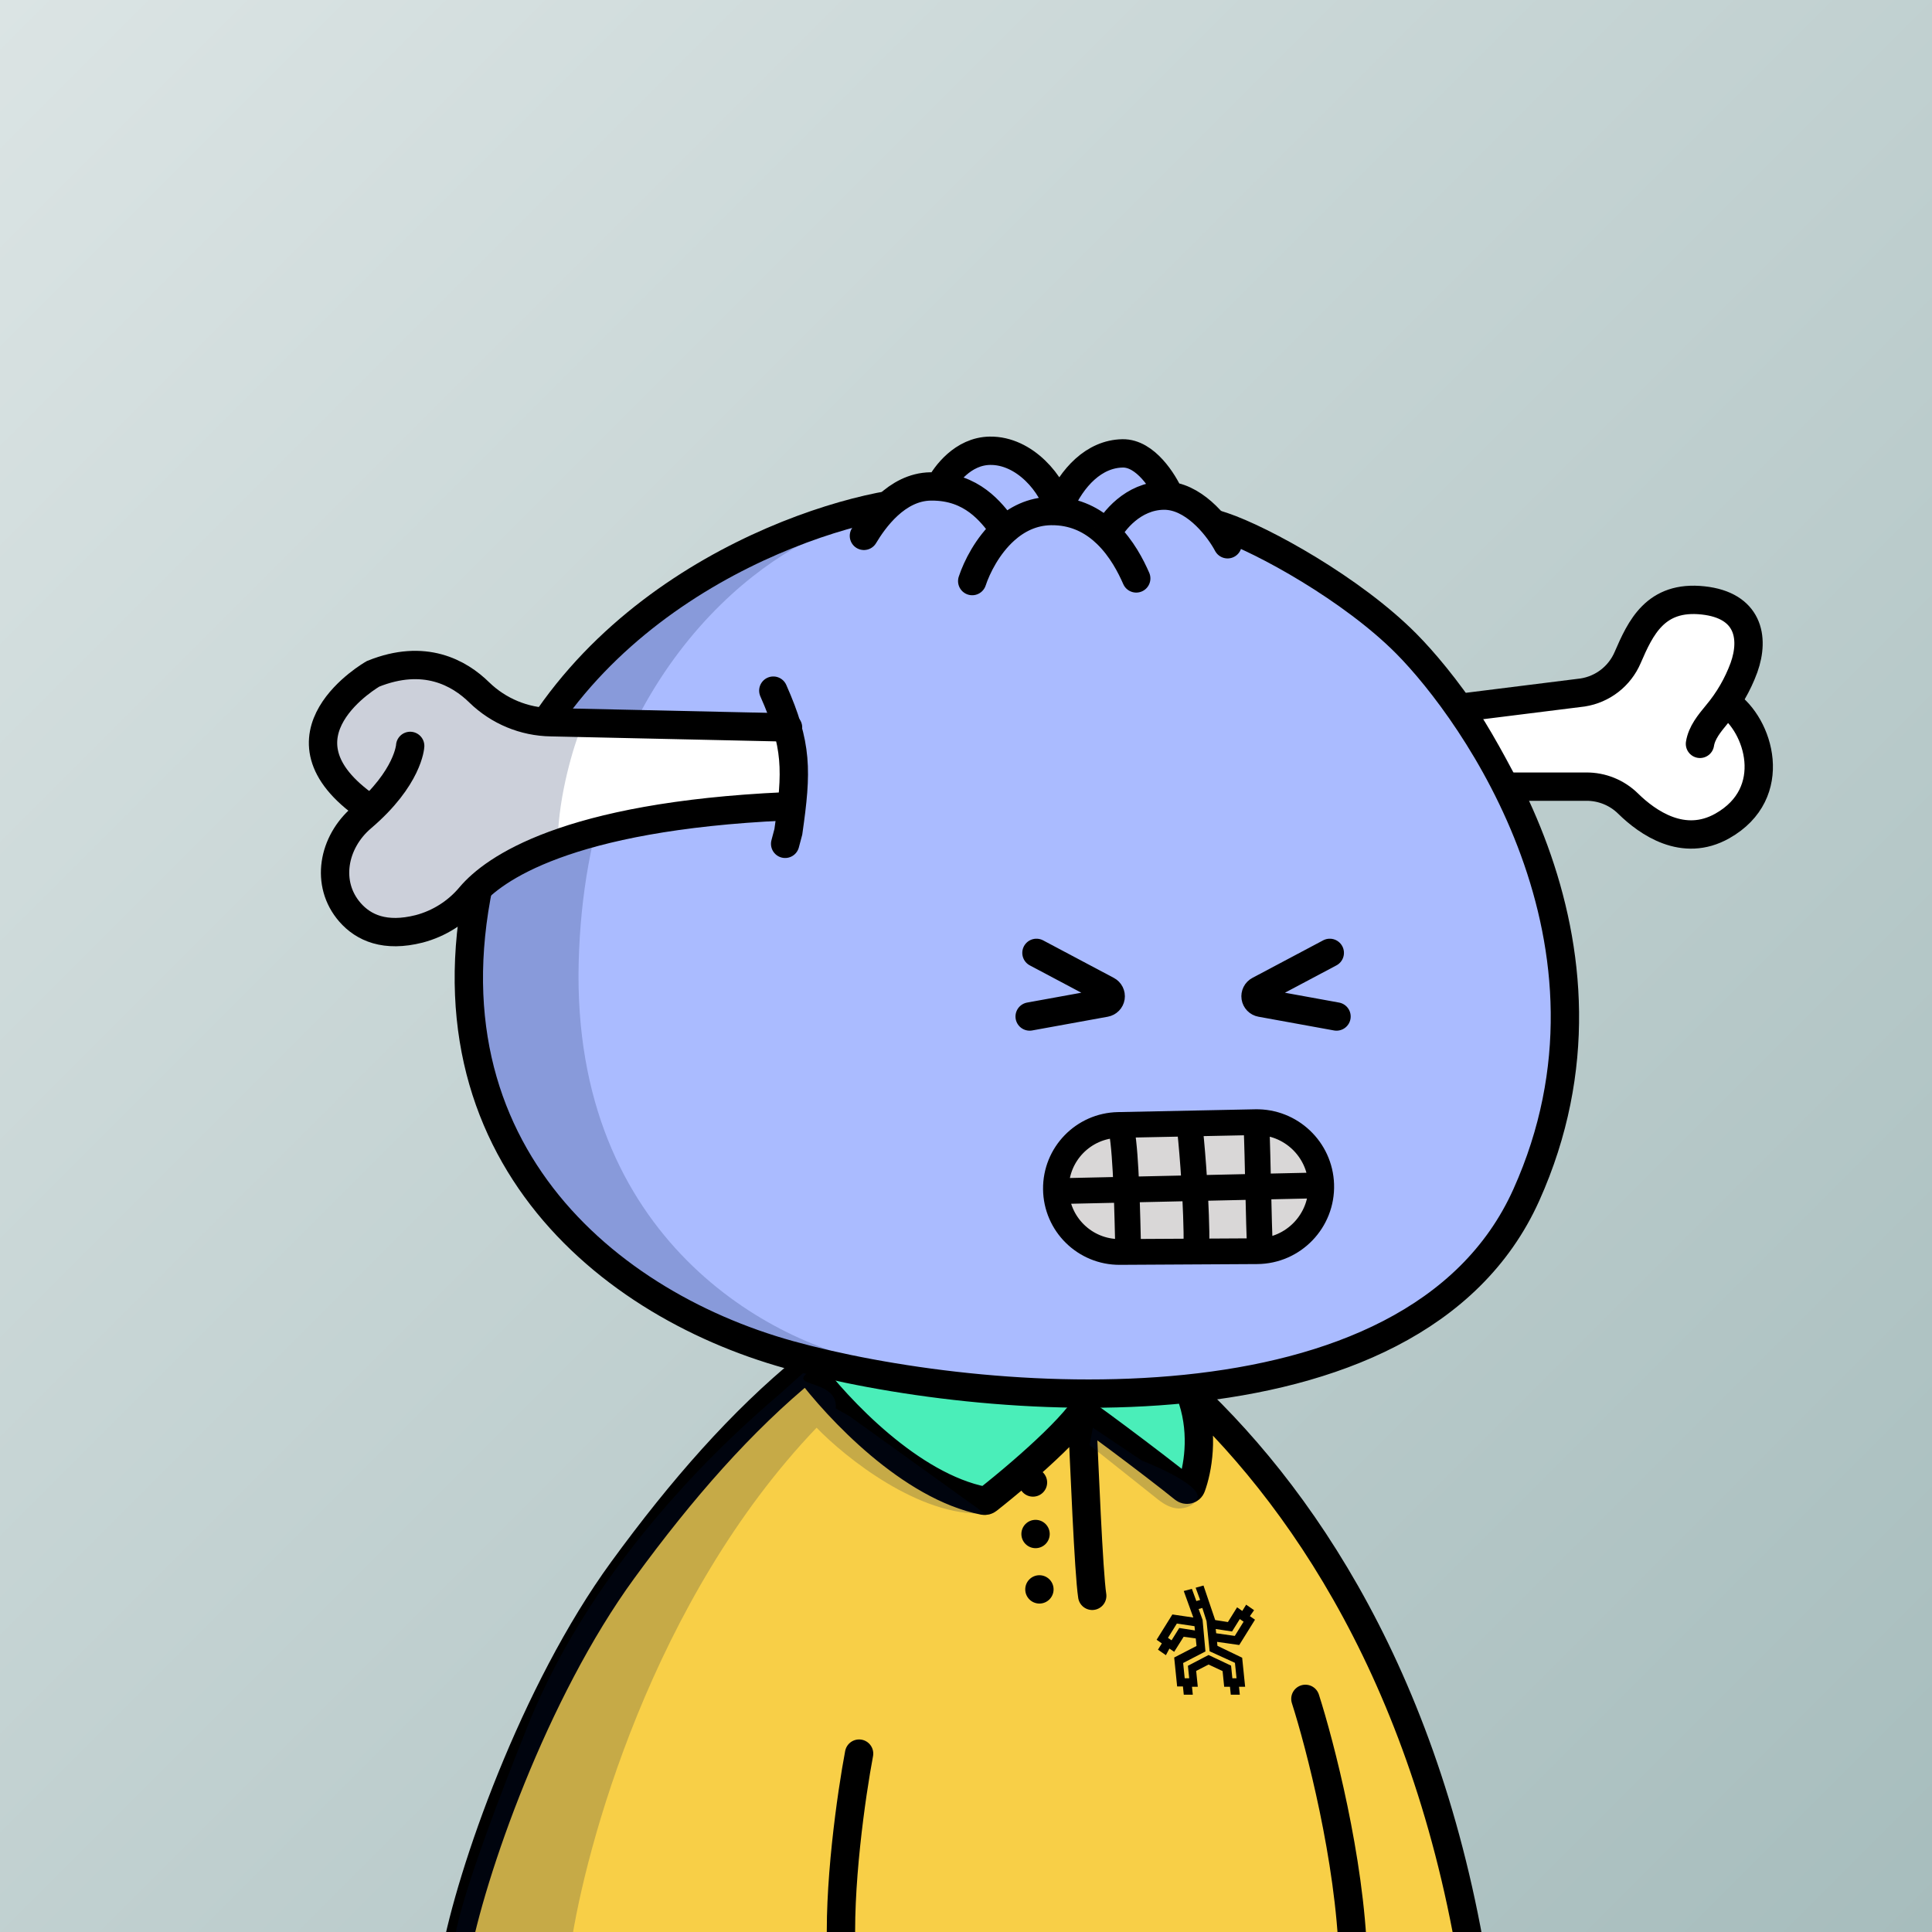 <svg
      xmlns="http://www.w3.org/2000/svg"
      preserveAspectRatio="xMidYMin meet"
      fill="none"
      viewBox="0 0 1500 1500"
    >
      <rect x="0" y="0" width="1500" height="1500" fill="#808080" stroke="none"/>
      <g>
      <path fill="url(#prefix__paint0_linear_53_28788)" d="M0 0h1500v1500H0z"/><defs><linearGradient id="prefix__paint0_linear_53_28788" x1="0" y1="0" x2="1500" y2="1500" gradientUnits="userSpaceOnUse">
<stop stop-color="#DBE4E4"/>
<stop offset="1" stop-color="#A7BDBD"/>
</linearGradient></defs>
      <g clip-path="url(#clip0_481_230)">
<path d="M412 1344L351 1510.5H1139.5L1072 1282L994 1158.5L934 1099L920 1158.5L842 1099L761 1168.5L702.5 1137.5L626 1061L505 1185.5L412 1344Z" fill="#F8CF47"/>
<path d="M782 1014.5C704.8 1008.9 645.5 1043.17 625.5 1061L676.5 1117L762 1167.5L834.5 1103L924 1156V1081.5C908.833 1061.5 859.2 1020.1 782 1014.5Z" fill="#4AEEB9"/>
<path d="M353.5 1519.5C365.5 1454.33 414.5 1313.6 483.5 1219C529.307 1156.2 575.854 1103.13 626.504 1061.8M1142.5 1519.5C1103.44 1290.29 1000.08 1146.05 905.02 1064.27C826.037 996.323 710.273 994.302 629.137 1059.66C628.258 1060.37 627.38 1061.08 626.504 1061.8M1013.5 1319C1024.83 1354.33 1048.1 1443.9 1050.5 1519.5M667 1361.5C661.167 1392.33 650.3 1467.1 653.5 1519.5M926 1087C934.762 1114.34 929.833 1141.11 925.003 1154.27C924.105 1156.72 921.076 1157.36 919.054 1155.71C913.678 1151.34 905.408 1144.87 896 1137.66C878.238 1124.04 856.424 1107.73 842.381 1097.69C841.674 1097.19 840.824 1097.04 840.032 1097.2M840 1096.5C840.01 1096.73 840.021 1096.96 840.032 1097.2M840.032 1097.2C841.872 1137.95 845.216 1220.71 848 1239M840.032 1097.2C839.339 1097.34 838.69 1097.72 838.219 1098.32C827.763 1111.55 809.829 1128.31 793.42 1142.5C783.296 1151.26 773.753 1159.03 766.905 1164.4C766.012 1165.1 764.867 1165.39 763.753 1165.17C707.225 1153.99 651.021 1094.56 626.504 1061.8" stroke="black" stroke-width="22" stroke-linecap="round"/>
<circle cx="807" cy="1234" r="11" fill="black"/>
<circle cx="804" cy="1191" r="11" fill="black"/>
<circle cx="802" cy="1151" r="11" fill="black"/>
<path d="M409.87 1339.62C462.691 1207.98 569.086 1113.24 605.384 1082.33L632.5 1058L637.5 1059.48C599.917 1079.63 651 1067.5 648.91 1093.5L659.5 1099.5L764.5 1175C714.1 1177.8 656.5 1131.81 634 1108.47C506.332 1241.92 454.501 1434.51 443.159 1511H353.699C350.414 1508.73 357.049 1471.27 409.87 1339.62Z" fill="#001647" fill-opacity="0.2"/>
<path d="M898.993 1164.13L846 1122L848.5 1108.47L886.5 1134C902.5 1140.17 933.5 1154.7 929.5 1163.5C927.233 1168.49 922.182 1170.5 917.169 1171.06C910.478 1171.81 904.264 1168.32 898.993 1164.13Z" fill="#001647" fill-opacity="0.2"/>
<path fill-rule="evenodd" clip-rule="evenodd" d="M964.41 1287.05L945.22 1277.82L944.91 1274.73L962.15 1277.18L974.38 1257.54L970.4 1254.77L973.67 1250.15L967.51 1245.86L964.51 1250.73L960.48 1247.91L953.34 1259.35L943.47 1257.8L934.39 1231L928.3 1232.71L931.78 1242.2L928.84 1243.04L925.38 1233.58L919.06 1235.25L926.49 1255.84L910.23 1253.46L898 1273.1L902.05 1275.92L899.05 1280.79L905.21 1285.09L907.95 1279.95L911.63 1282.46L918.99 1270.77L928.38 1272.06L928.98 1277.93L911.64 1286.89L913.93 1309.36H918.43L919.08 1315.77H926.09L925.46 1309.62H929.96L928.71 1297.3L938.33 1292.34L949.21 1297.42L950.45 1309.62H954.95L955.58 1315.77H962.59L961.97 1309.62H966.72L964.41 1287.05ZM915.57 1263.96L909.6 1273.54L906.81 1271.63L913.7 1260.53L927.41 1262.57L927.75 1265.88L915.57 1263.96ZM956.57 1266.68L962.59 1257.03L965.53 1259.08L958.69 1270.12L944.23 1268.06L943.89 1264.75L956.57 1266.68ZM956.8 1303.02L955.8 1293.19L938.31 1284.94L922.29 1293.31L923.29 1303.02H919.8L918.59 1291.15L935.91 1282.19L933.67 1257.61L930.6 1249.24L933.49 1248.41L936.76 1258.66L939.15 1282.05L958.81 1291.02L960.04 1303.02H956.8Z" fill="black"/>
</g>
<defs>
<clipPath id="clip0_481_230">
<rect width="1500" height="1500" fill="white"/>
</clipPath>
</defs>
      <g clip-path="url(#clip0_497_1194)">
<path d="M379.667 654.812C432.345 471.574 618.472 401.981 699.114 390.653C740.985 382.718 849.655 375.215 949.364 408.675C980 418.956 1049.88 457.388 1091.92 499.818C1144.47 552.856 1272.97 732.052 1185.05 927.725C1097.12 1123.4 758.414 1092.29 612.749 1051.82C464.472 1010.63 314.48 881.563 379.667 654.812Z" fill="#AABBFF"/>
<path d="M449.293 747.204C454.734 531.068 585.306 432.345 649.911 410C432.292 459.565 365.296 655.455 364 747.204C377.99 984.871 584.496 1053.43 681 1058C601.498 1044.46 443.853 963.339 449.293 747.204Z" fill="#001647" fill-opacity="0.2"/>
<path d="M379.667 654.812C432.345 471.574 618.472 401.981 699.114 390.653C740.985 382.718 849.655 375.215 949.364 408.675C980 418.956 1049.88 457.388 1091.92 499.818C1144.47 552.856 1272.97 732.052 1185.05 927.725C1097.12 1123.4 758.414 1092.29 612.749 1051.82C464.472 1010.63 314.48 881.563 379.667 654.812Z" stroke="black" stroke-width="22" stroke-linecap="round"/>
</g>
<defs>
    <clipPath id="prefix__clip0_299_662"><path fill="#fff" d="M0 0h1500v1500H0z"/></clipPath>
</defs>
      <g clip-path="url(#clip0_624_3562)">
<path d="M799.421 789.214L858.141 778.547C859.189 778.352 860.151 777.837 860.895 777.073C861.639 776.309 862.128 775.334 862.294 774.28C862.455 773.224 862.285 772.143 861.808 771.187C861.331 770.234 860.569 769.453 859.628 768.954L804.701 739.807" stroke="black" stroke-width="22" stroke-miterlimit="10" stroke-linecap="round"/>
<path d="M1037.67 789.214L979.001 778.547C977.951 778.355 976.987 777.841 976.243 777.076C975.499 776.312 975.011 775.335 974.847 774.28C974.687 773.227 974.854 772.149 975.327 771.194C975.804 770.237 976.569 769.453 977.514 768.954L1032.44 739.807" stroke="black" stroke-width="22" stroke-miterlimit="10" stroke-linecap="round"/>
<path d="M992 915.801C992 944.083 960.211 967 921 967C881.789 967 850 944.083 850 915.801C850.013 910.144 851.278 904.561 853.703 899.453C858.875 888.383 870.646 884.1 880.667 889.061C892.124 894.775 906.017 898.12 921.008 898.12C935.999 898.12 949.884 894.775 961.349 889.061C971.354 884.068 983.133 888.383 988.313 899.453C990.733 904.562 991.993 910.145 992 915.801Z" fill="white" stroke="black" stroke-width="22" stroke-miterlimit="10"/>
</g>
<defs>
<clipPath id="clip0_624_3562">
<rect width="1500" height="1500" fill="white"/>
</clipPath>
</defs>
      <g clip-path="url(#clip0_911_331)">
<ellipse cx="932" cy="915.5" rx="131" ry="69.5" fill="#AABBFF"/>
<path d="M820.569 923.549C820.28 896.513 841.822 874.289 868.854 873.737L973.808 871.592C1001.86 871.018 1024.91 893.608 1024.9 921.668C1024.89 949.203 1002.65 971.563 975.116 971.72L870.142 972.317C843.014 972.471 820.859 950.677 820.569 923.549Z" fill="#D9D7D7"/>
<path d="M823.858 924.756L1021.53 920.376M875.876 968.561C875.328 946.294 874.452 897.05 870.948 878.214M924.061 878.214C925.886 895.188 929.208 937.022 928.989 968.561M975.532 874.428C976.627 898.505 977.175 951.039 978.27 968.561M869.395 972.015L975.985 971.418C1004.17 971.26 1026.67 947.887 1025.77 919.717V919.717C1024.88 892.298 1002.11 870.692 974.681 871.252L868.111 873.43C841.078 873.983 819.535 896.207 819.824 923.245V923.245C820.114 950.372 842.267 972.167 869.395 972.015Z" stroke="black" stroke-width="20"/>
</g>
<defs>
<clipPath id="clip0_911_331">
<rect width="1500" height="1500" fill="white"/>
</clipPath>
</defs>
      <g clip-path="url(#clip0_786_1362)">
<path d="M711.94 381.541L669.138 415.004L754.914 456.956C786.09 456.451 856.04 454.579 886.429 451.127C916.817 447.675 946.703 430.594 957.848 422.485L912.882 387.272L890.772 360.146L852.07 352.844L816.711 388.83L811.119 369.892L779.2 357.196L748.101 362.456L711.94 381.541Z" fill="#AABBFF"/>
<path d="M754.823 451.145C758.386 440.393 766.661 423.631 780.081 411.559M882.17 449.083C878.062 439.675 870.922 425.659 859.411 414.501M670.743 416.037C678.291 403.405 696.028 378.1 722.448 377.672C724.832 377.634 727.122 377.712 729.323 377.895M780.081 411.559C789.433 403.145 801.285 397.009 815.783 396.774C818.147 396.736 820.438 396.825 822.658 397.03M780.081 411.559C771.884 400.903 758.35 380.305 729.323 377.895M953.095 422.563C946.826 410.677 929.573 387.795 908.089 385.052M859.411 414.501C864.186 404.755 879.655 385.169 903.328 384.785C904.936 384.759 906.524 384.852 908.089 385.052M859.411 414.501C850.192 405.565 838.17 398.463 822.658 397.03M729.323 377.895C734.108 368.72 747.587 350.309 768.512 349.97C795.461 349.534 817.557 375.809 822.658 397.03M908.089 385.052C903.334 374.267 889.367 351.713 871.612 352C849.419 352.36 832.274 370.674 822.592 392.964" stroke="black" stroke-width="22" stroke-linecap="round"/>
<path d="M608.491 564.745L416.38 556.98L362.812 529.743C362.812 529.743 272.363 496.123 253.198 563.225C234.033 630.327 294.892 621.442 294.892 621.442C294.892 621.442 234.693 674.211 270.378 706.733C306.063 739.255 343.827 713.758 343.827 713.758L416.58 661.471L498.131 638.01L615.409 626.272L608.491 564.745Z" fill="white"/>
<path d="M1313.95 616.67C1343.53 624.964 1353.97 603.922 1355.5 592.365L1365.24 602.265L1358.04 623.522L1325.76 653.906L1280.89 634.981L1240.1 609.249L1176.5 604L1167.5 587.5C1192.71 585.773 1215.27 583.908 1246.09 586.675C1284.61 590.133 1276.98 606.303 1313.95 616.67Z" fill="#001647" fill-opacity="0.2"/>
<path d="M376.041 543.941L451.5 564C445.667 578.482 433.8 616.452 433 652.473L423.636 652.473L373.93 690.257C360.188 706.18 322.679 735.212 282.572 723.957C242.466 712.703 264.742 652.888 280.893 624.388L256.504 600.586C252.576 593.245 251.141 570.202 276.83 536.763C302.518 503.324 353.674 527.616 376.041 543.941Z" fill="#001647" fill-opacity="0.2"/>
<path d="M1147.68 552.365C1135.98 538.355 1219.43 538.929 1219.43 538.929C1219.43 538.929 1254.66 534.738 1267.43 502.145C1280.19 469.553 1317.73 465.798 1317.73 465.798C1317.73 465.798 1365.46 483.33 1352.18 522.962C1338.9 562.593 1363.22 579.179 1363.22 579.179C1363.22 579.179 1376.45 653.536 1308.8 647.658C1254.5 641.001 1240.52 605.909 1240.52 605.909L1180.71 610.518C1180.71 610.518 1160.41 571.117 1147.68 552.365Z" fill="white"/>
<path d="M611.835 564.803L427.763 560.735C406.985 560.413 387.112 552.175 372.2 537.702C356.523 522.276 329.415 507.111 289.65 523.161C289.65 523.161 205.1 571.269 285.459 626.853" stroke="black" stroke-width="22" stroke-miterlimit="10" stroke-linecap="round"/>
<path d="M318.465 579.12C318.465 579.12 317.24 603.8 280.903 634.768C258.494 653.851 252.41 686.156 271.707 708.306C282.308 720.434 299.031 727.853 325.438 721.163C341.011 717.065 354.922 708.217 365.235 695.849C383.056 674.844 439.333 633.819 609.357 626.064" stroke="black" stroke-width="22" stroke-miterlimit="10" stroke-linecap="round"/>
<path d="M1138.98 548.869L1228.83 537.633C1236.45 536.441 1243.65 533.332 1249.75 528.597C1255.85 523.862 1260.64 517.656 1263.69 510.561C1273.66 487.565 1285.19 462.11 1322.31 466.158C1357.24 469.953 1362.46 494.653 1354.02 518.318C1349.17 531.539 1342.05 543.814 1332.99 554.595C1327.1 561.734 1321.25 568.811 1319.85 577.526" stroke="black" stroke-width="22" stroke-miterlimit="10" stroke-linecap="round"/>
<path d="M1175 610.751L1231.5 610.75C1237.54 610.698 1243.53 611.84 1249.13 614.111C1254.73 616.382 1259.83 619.737 1264.12 623.984C1279.21 638.777 1307.01 658.318 1337.22 641.261C1382.38 615.771 1365.61 562.554 1341.07 546.161" stroke="black" stroke-width="22" stroke-miterlimit="10" stroke-linecap="round"/>
<path d="M600.396 536.211C619.215 578.661 618.881 598.206 612.064 645.818L609.583 655.148" stroke="black" stroke-width="22" stroke-miterlimit="10" stroke-linecap="round"/>
</g>
<defs>
<clipPath id="clip0_786_1362">
<rect width="1500" height="1500" fill="white"/>
</clipPath>
</defs>
      
    </g>
    </svg>